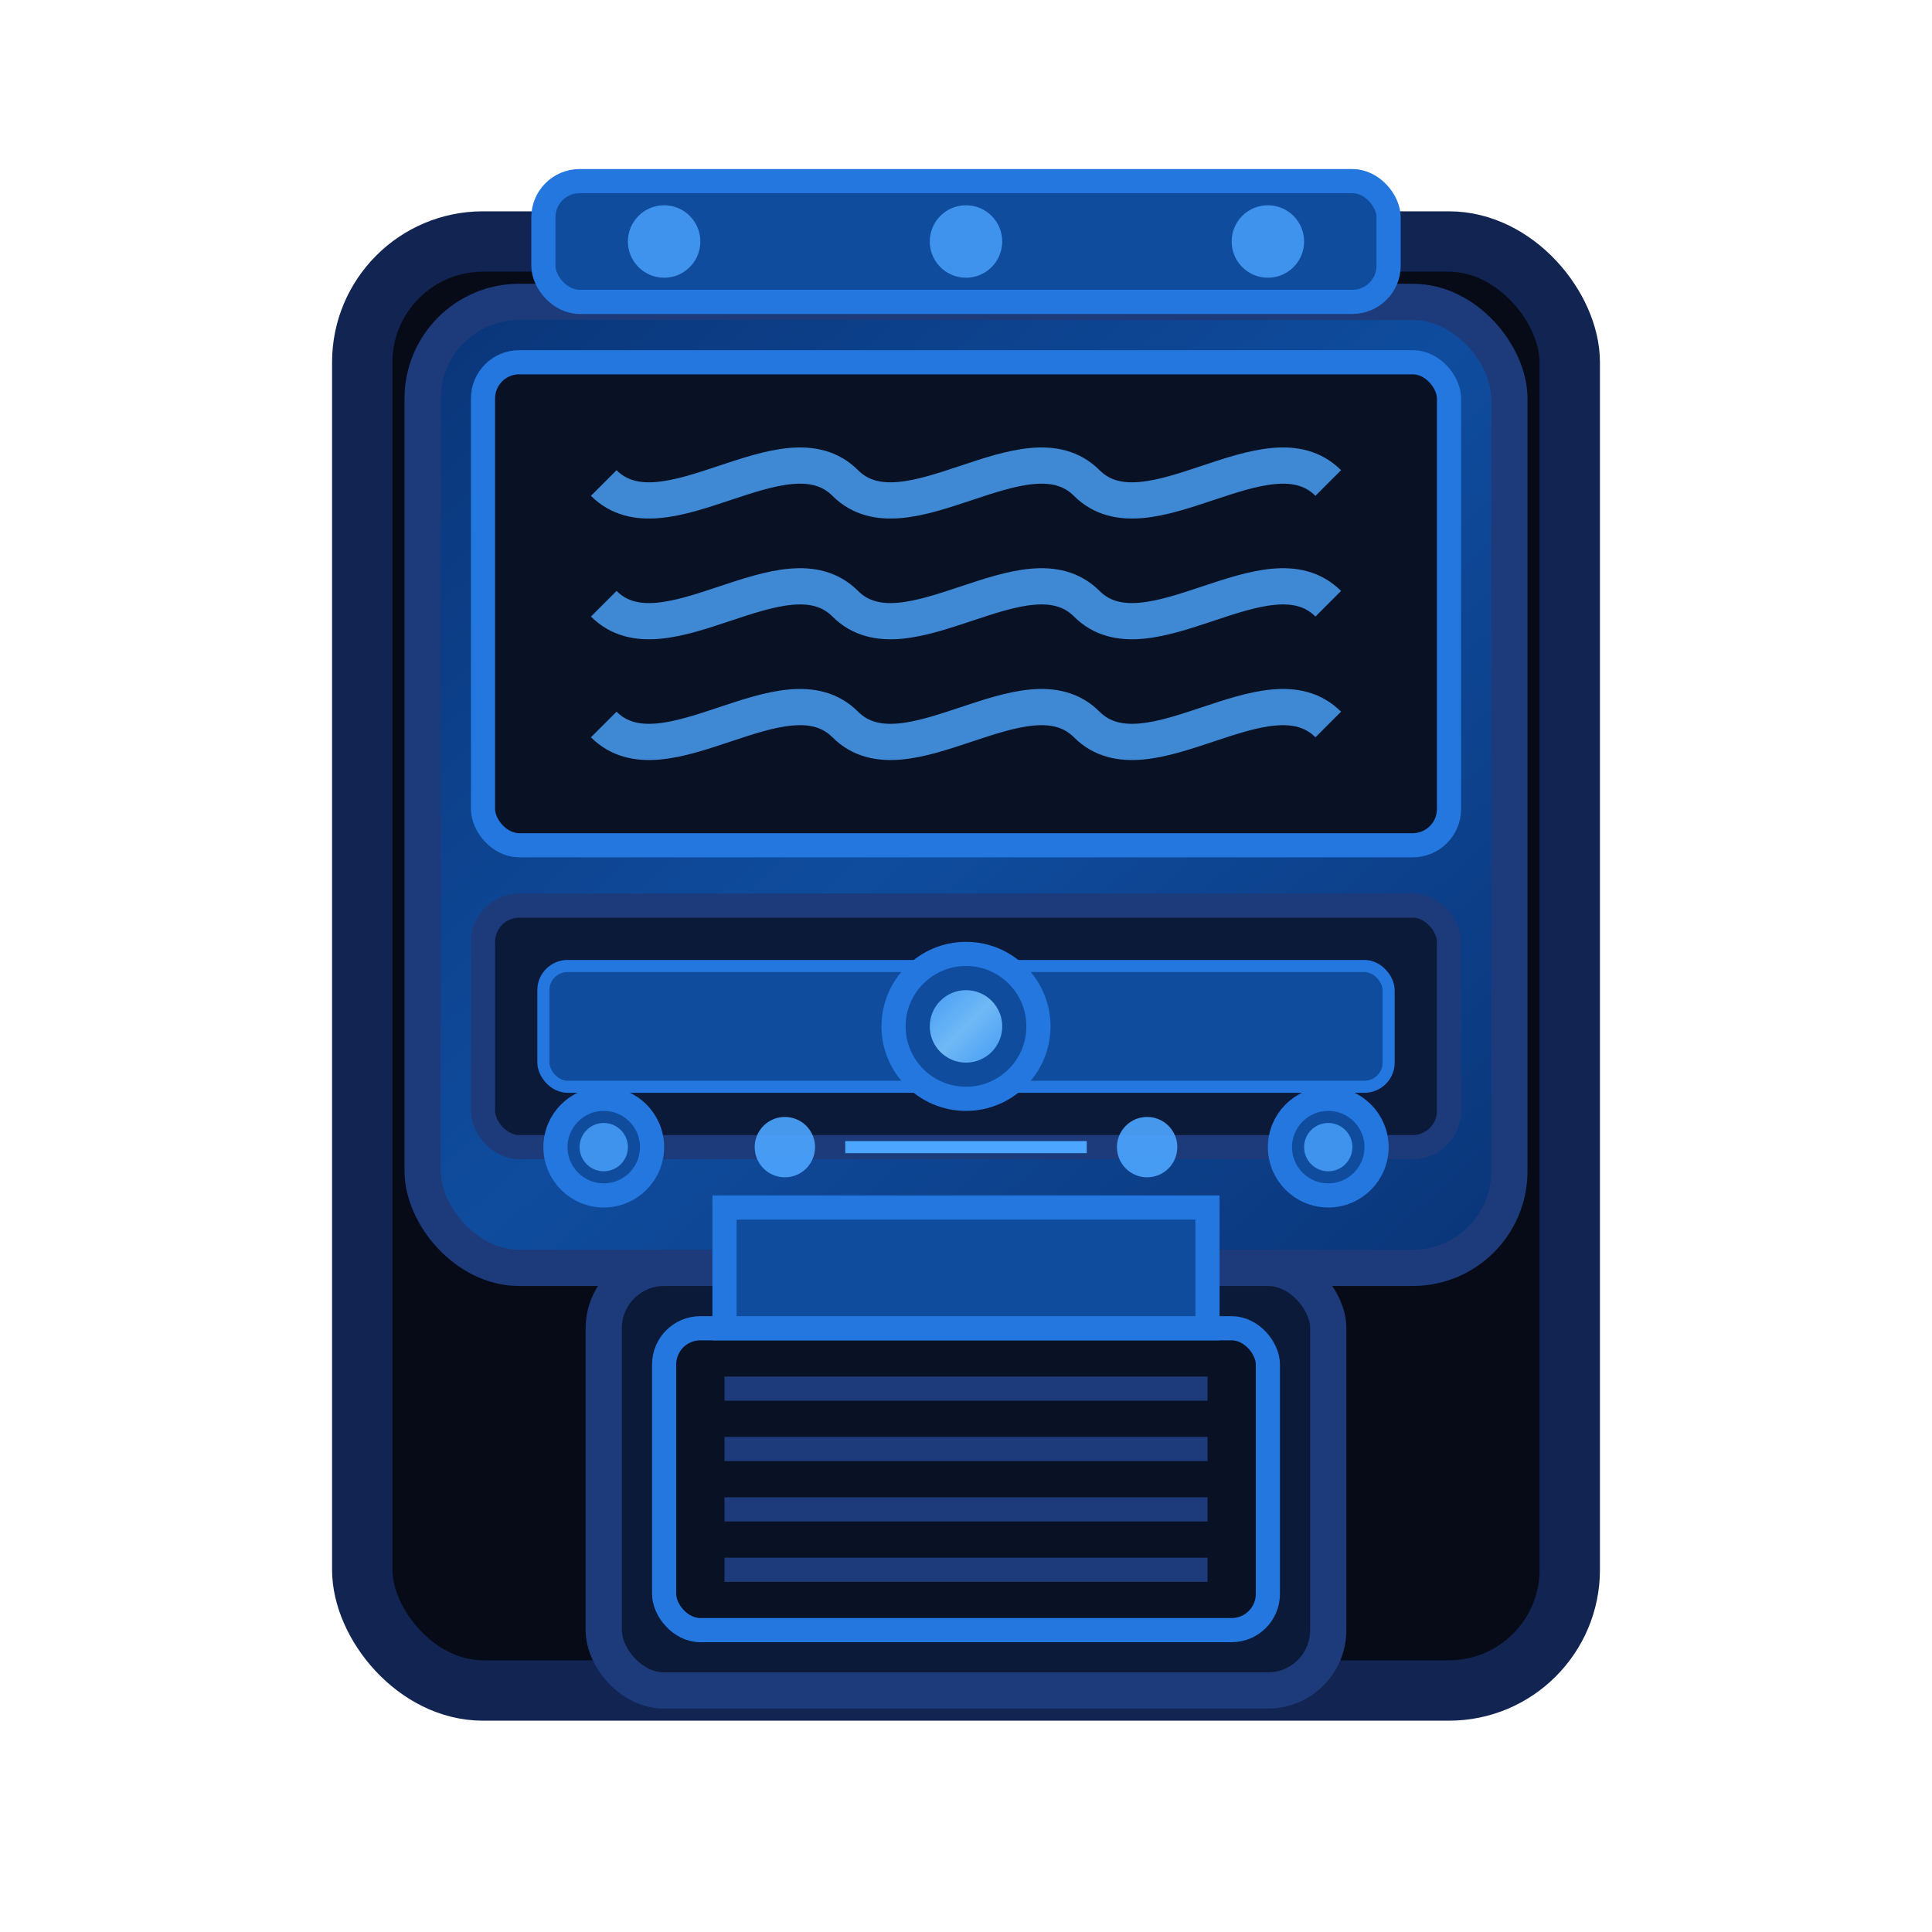 <?xml version="1.0" encoding="UTF-8" standalone="no"?>
<svg xmlns="http://www.w3.org/2000/svg" width="16" height="16" viewBox="0 0 16 16">
  <!-- Gene Splicer Item - Futuristic Blue Theme -->
  
  <!-- Background Effects -->
  <defs>
    <filter id="glow">
      <feGaussianBlur stdDeviation="0.5" result="blur"/>
      <feComposite in="SourceGraphic" in2="blur" operator="over"/>
    </filter>
    
    <filter id="coreGlow">
      <feGaussianBlur stdDeviation="0.8" result="blur"/>
      <feComposite in="SourceGraphic" in2="blur" operator="over"/>
    </filter>
    
    <linearGradient id="deviceGradient" x1="0%" y1="0%" x2="100%" y2="100%">
      <stop offset="0%" stop-color="#0a3578" />
      <stop offset="50%" stop-color="#0f4c9e" />
      <stop offset="100%" stop-color="#0a3578" />
    </linearGradient>
    
    <linearGradient id="energyGradient" x1="0%" y1="0%" x2="100%" y2="100%">
      <stop offset="0%" stop-color="#4ca5ff" />
      <stop offset="50%" stop-color="#7bc5ff" />
      <stop offset="100%" stop-color="#4ca5ff" />
    </linearGradient>
  </defs>

  <!-- Base Device Shape -->
  <rect x="3" y="2" width="10" height="12" rx="1" ry="1" fill="#070b18" stroke="#112452" stroke-width="0.5"/>
  
  <!-- Main Device Body -->
  <rect x="3.5" y="2.5" width="9" height="8" rx="0.8" ry="0.8" fill="url(#deviceGradient)" stroke="#1d3b7a" stroke-width="0.3"/>
  
  <!-- Handle/Grip Section -->
  <rect x="5" y="10.5" width="6" height="3.5" rx="0.5" ry="0.5" fill="#0c1a3a" stroke="#1d3b7a" stroke-width="0.3"/>
  <rect x="5.5" y="11" width="5" height="2.5" rx="0.3" ry="0.3" fill="#091225" stroke="#2377de" stroke-width="0.2"/>
  
  <!-- Ribbed Grip Pattern -->
  <line x1="6" y1="11.5" x2="10" y2="11.5" stroke="#1d3b7a" stroke-width="0.2"/>
  <line x1="6" y1="12" x2="10" y2="12" stroke="#1d3b7a" stroke-width="0.2"/>
  <line x1="6" y1="12.5" x2="10" y2="12.5" stroke="#1d3b7a" stroke-width="0.2"/>
  <line x1="6" y1="13" x2="10" y2="13" stroke="#1d3b7a" stroke-width="0.2"/>
  
  <!-- Connection Point between Handle and Main Device -->
  <rect x="6" y="10" width="4" height="1" fill="#0f4c9e" stroke="#2377de" stroke-width="0.2"/>
  
  <!-- DNA Analysis Display Screen -->
  <rect x="4" y="3" width="8" height="4" rx="0.3" ry="0.3" fill="#091225" stroke="#2377de" stroke-width="0.2"/>
  
  <!-- DNA Helix Pattern on Screen -->
  <path d="M5,4 C5.5,4.5 6.5,3.5 7,4 C7.5,4.5 8.5,3.5 9,4 C9.5,4.5 10.5,3.5 11,4" 
        stroke="#4ca5ff" stroke-width="0.3" opacity="0.8" fill="none">
    <animate attributeName="opacity" values="0.6;0.9;0.6" dur="3s" repeatCount="indefinite" />
  </path>
  <path d="M5,5 C5.5,5.5 6.5,4.5 7,5 C7.5,5.5 8.5,4.5 9,5 C9.5,5.5 10.5,4.5 11,5" 
        stroke="#4ca5ff" stroke-width="0.3" opacity="0.8" fill="none">
    <animate attributeName="opacity" values="0.9;0.6;0.9" dur="3.3s" repeatCount="indefinite" />
  </path>
  <path d="M5,6 C5.5,6.5 6.5,5.5 7,6 C7.5,6.5 8.5,5.5 9,6 C9.5,6.5 10.5,5.5 11,6" 
        stroke="#4ca5ff" stroke-width="0.3" opacity="0.8" fill="none">
    <animate attributeName="opacity" values="0.6;0.9;0.6" dur="3.6s" repeatCount="indefinite" />
  </path>
  
  <!-- Gene Analysis Component -->
  <rect x="4" y="7.5" width="8" height="2" rx="0.3" ry="0.3" fill="#0c1a3a" stroke="#1d3b7a" stroke-width="0.2"/>
  <rect x="4.5" y="8" width="7" height="1" rx="0.2" ry="0.2" fill="#0f4c9e" stroke="#2377de" stroke-width="0.1"/>
  
  <!-- Insertion Point for Gene Editing -->
  <circle cx="8" cy="8.5" r="0.6" fill="#0f4c9e" stroke="#2377de" stroke-width="0.2"/>
  <circle cx="8" cy="8.5" r="0.3" fill="url(#energyGradient)" filter="url(#glow)" opacity="0.9">
    <animate attributeName="opacity" values="0.7;1;0.7" dur="2s" repeatCount="indefinite" />
  </circle>
  
  <!-- Control Buttons -->
  <circle cx="5" cy="9.5" r="0.4" fill="#0f4c9e" stroke="#2377de" stroke-width="0.2"/>
  <circle cx="5" cy="9.5" r="0.2" fill="#4ca5ff" opacity="0.8">
    <animate attributeName="opacity" values="0.6;0.9;0.6" dur="1.5s" repeatCount="indefinite" />
  </circle>
  
  <circle cx="11" cy="9.5" r="0.4" fill="#0f4c9e" stroke="#2377de" stroke-width="0.2"/>
  <circle cx="11" cy="9.5" r="0.2" fill="#4ca5ff" opacity="0.8">
    <animate attributeName="opacity" values="0.9;0.6;0.9" dur="1.8s" repeatCount="indefinite" />
  </circle>
  
  <!-- Status Indicators -->
  <circle cx="6.5" cy="9.5" r="0.25" fill="#4ca5ff" opacity="0.9">
    <animate attributeName="opacity" values="0.7;1;0.7" dur="1.2s" repeatCount="indefinite" />
  </circle>
  <circle cx="9.5" cy="9.5" r="0.25" fill="#4ca5ff" opacity="0.9">
    <animate attributeName="opacity" values="1;0.7;1" dur="1.5s" repeatCount="indefinite" />
  </circle>
  
  <!-- Gene Editing Emitter Array - Top of Tool -->
  <rect x="4.5" y="1.5" width="7" height="1" rx="0.3" ry="0.3" fill="#0f4c9e" stroke="#2377de" stroke-width="0.2"/>
  
  <!-- Emitter Points -->
  <circle cx="5.5" cy="2" r="0.3" fill="#4ca5ff" filter="url(#glow)" opacity="0.8">
    <animate attributeName="opacity" values="0.6;0.9;0.6" dur="1.3s" repeatCount="indefinite" />
  </circle>
  <circle cx="8" cy="2" r="0.3" fill="#4ca5ff" filter="url(#glow)" opacity="0.8">
    <animate attributeName="opacity" values="0.9;0.6;0.9" dur="1.6s" repeatCount="indefinite" />
  </circle>
  <circle cx="10.5" cy="2" r="0.3" fill="#4ca5ff" filter="url(#glow)" opacity="0.8">
    <animate attributeName="opacity" values="0.6;0.9;0.6" dur="1.9s" repeatCount="indefinite" />
  </circle>
  
  <!-- Energy Capacitor Indicator Lines -->
  <line x1="7" y1="9.5" x2="8" y2="9.5" stroke="#4ca5ff" stroke-width="0.1"/>
  <line x1="8" y1="9.5" x2="9" y2="9.5" stroke="#4ca5ff" stroke-width="0.1"/>
</svg>